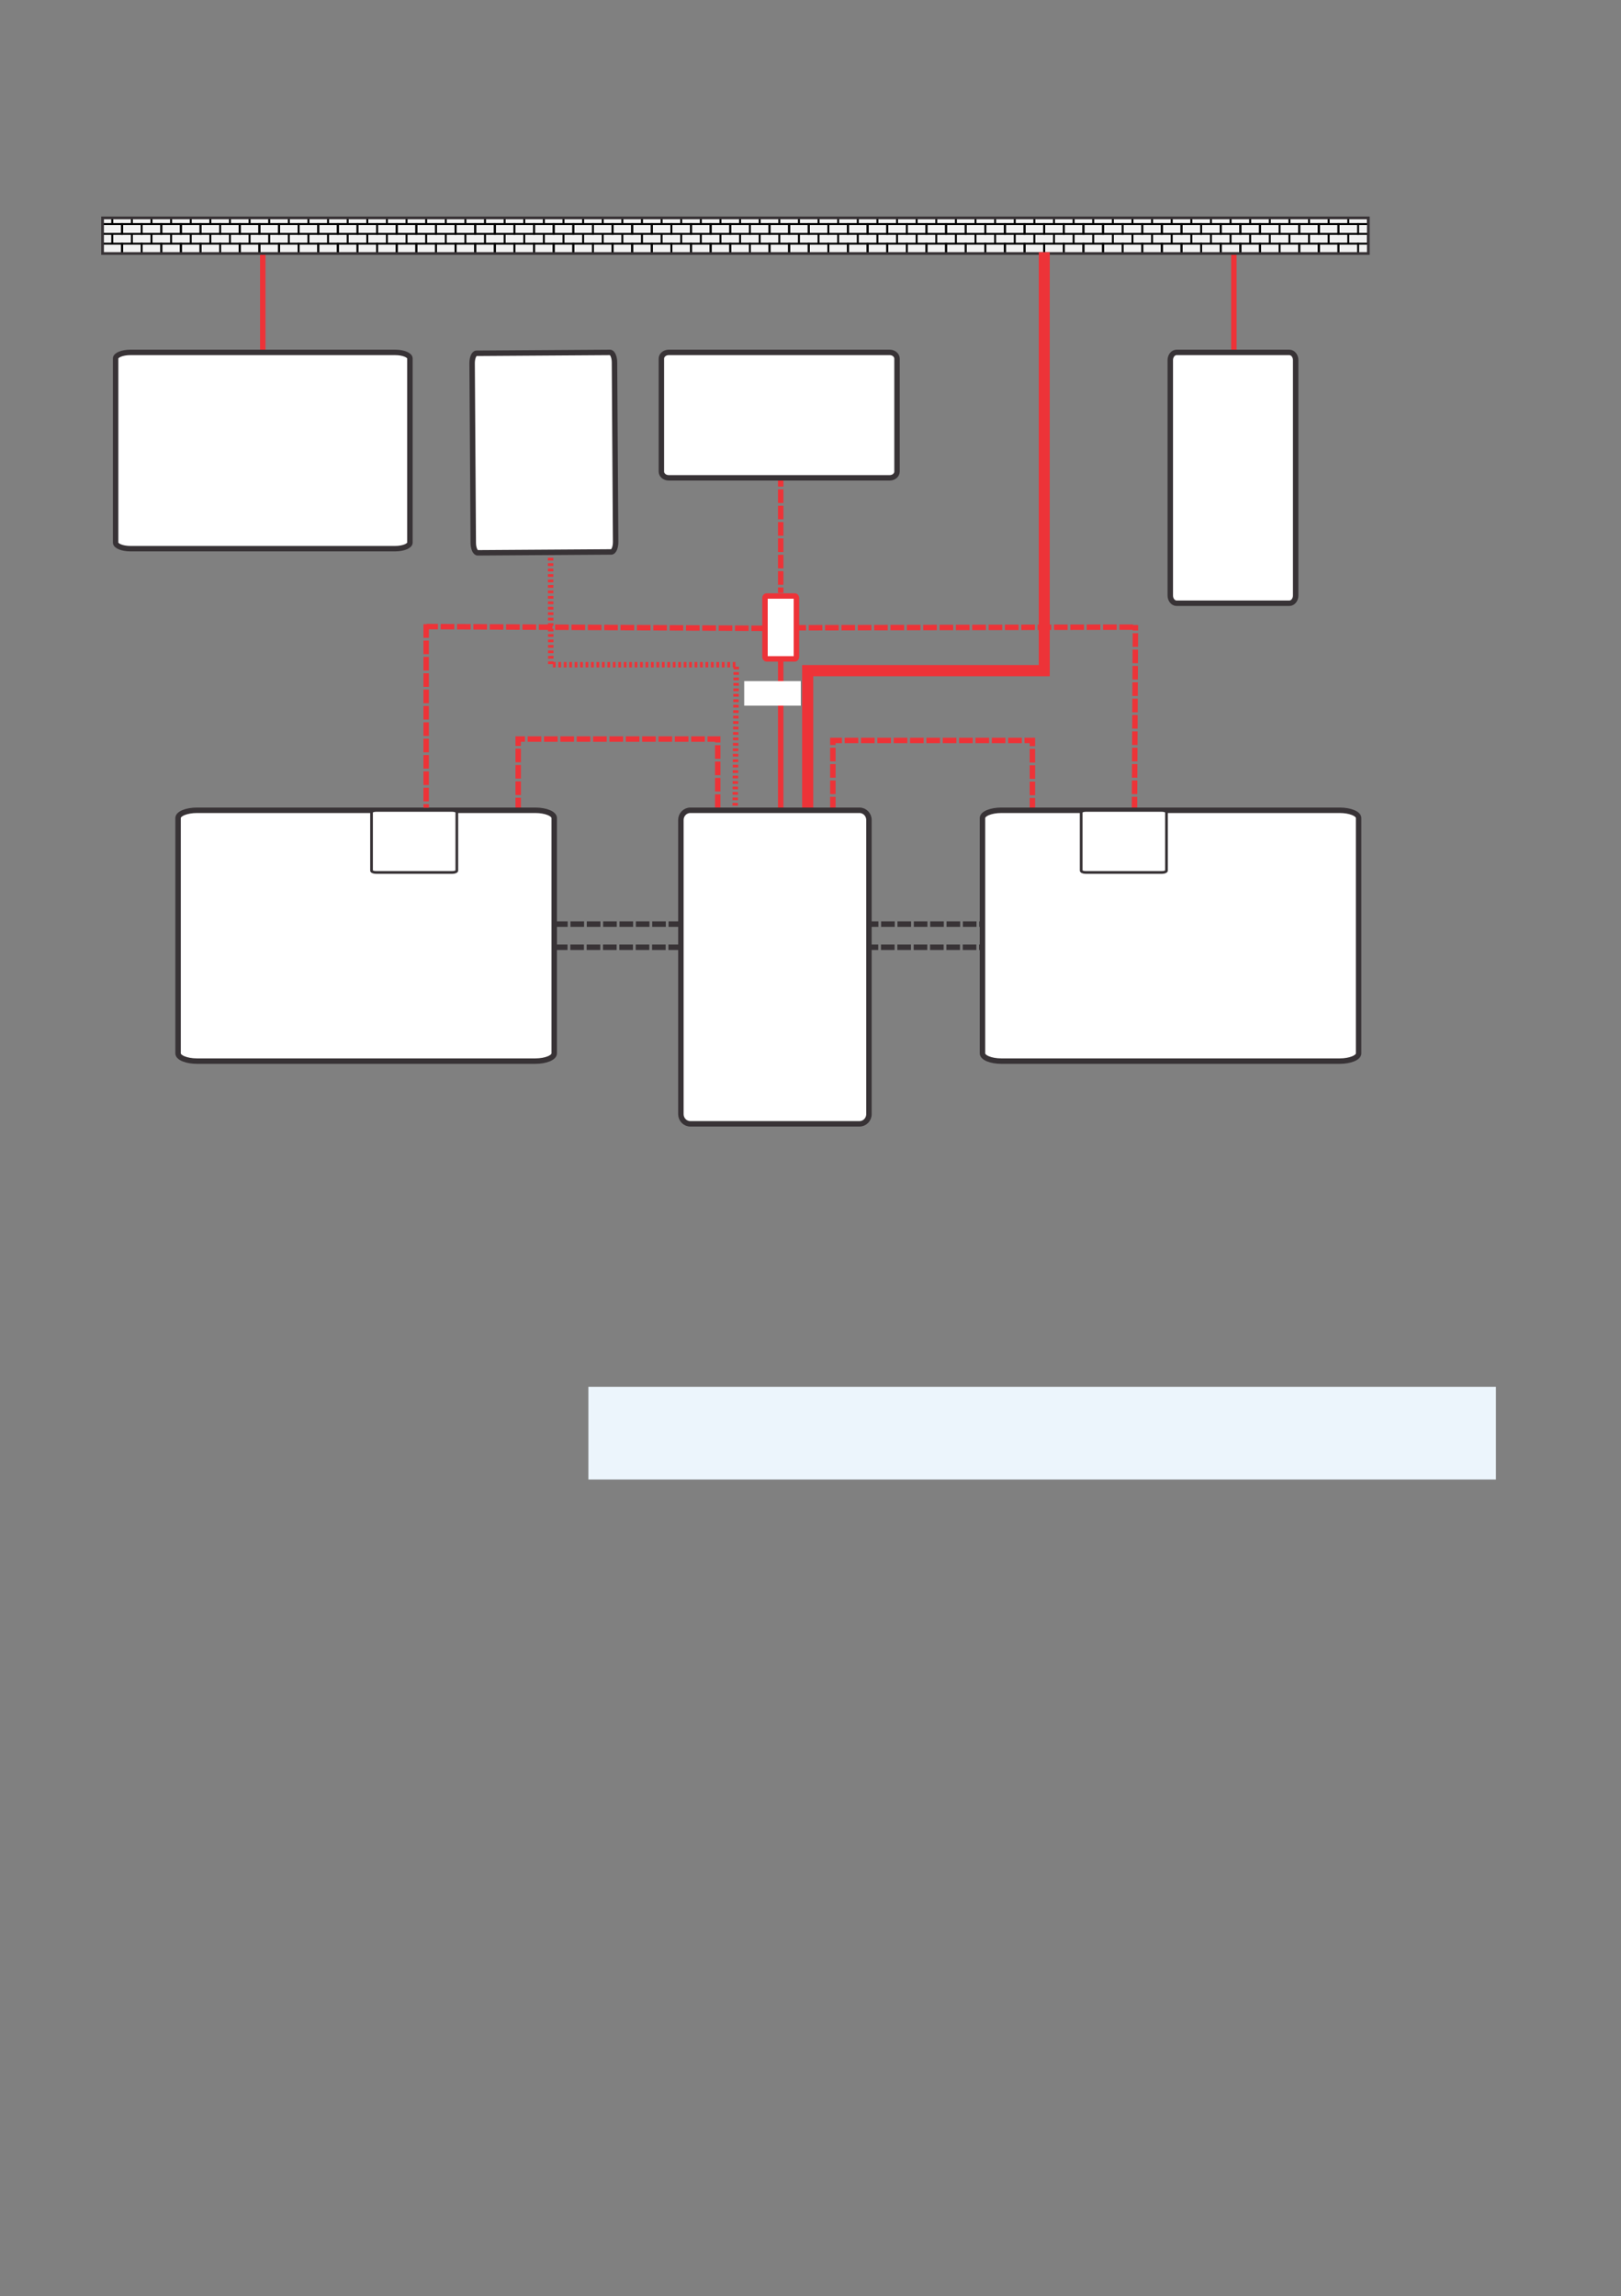 <svg xmlns="http://www.w3.org/2000/svg" xmlns:xlink="http://www.w3.org/1999/xlink" id="body_120" preserveAspectRatio="xMinYMin meet" viewBox="0 0 793 1123"><rect x="0" y="0" width="793" height="1123" fill="#808080" stroke="none"/><defs><clipPath id="1"><path id="" clip-rule="evenodd" transform="matrix(1 0 0 1 0 0)" d="M0 842L0 0L0 0L595 0L595 0L595 842L595 842L0 842z" /></clipPath><clipPath id="2"><path id="" clip-rule="evenodd" transform="matrix(1 0 0 1 0 0)" d="M36.96 79.02L502.98 79.02L502.98 79.02L502.98 414.06L502.98 414.06L36.96 414.06z" /></clipPath><clipPath id="3"><path id="" clip-rule="evenodd" transform="matrix(1 0 0 1 0 0)" d="M35.94 78.06L504 78.06L504 78.06L504 415.02L504 415.02L35.94 415.02z" /></clipPath><clipPath id="4"><path id="" clip-rule="evenodd" transform="matrix(1 0 0 1 0 0)" d="M0 0.02L595.2 0.02L595.2 0.02L595.2 842L595.2 842L0 842z" /></clipPath><clipPath id="5"><path id="" clip-rule="evenodd" transform="matrix(1 0 0 1 0 0)" d="M37.645 79.944L502.164 79.944L502.164 79.944L502.164 92.998L502.164 92.998L37.645 92.998z" /></clipPath><clipPath id="6"><path id="" clip-rule="evenodd" transform="matrix(1 0 0 1 0 0)" d="M36.96 79.02L502.98 79.02L502.98 79.02L502.98 414.06L502.98 414.06L36.96 414.06z" /></clipPath><clipPath id="7"><path id="" clip-rule="evenodd" transform="matrix(1 0 0 1 0 0)" d="M35.94 78.06L504 78.06L504 78.06L504 415.02L504 415.02L35.94 415.02z" /></clipPath><clipPath id="8"><path id="" clip-rule="evenodd" transform="matrix(1 0 0 1 0 0)" d="M0 0.02L595.2 0.02L595.2 0.02L595.2 842L595.2 842L0 842z" /></clipPath><clipPath id="9"><path id="" clip-rule="evenodd" transform="matrix(1 0 0 1 0 0)" d="M36.96 79.02L502.98 79.02L502.98 79.02L502.98 414.06L502.98 414.06L36.96 414.06z" /></clipPath><clipPath id="10"><path id="" clip-rule="evenodd" transform="matrix(1 0 0 1 0 0)" d="M35.94 78.06L504 78.06L504 78.06L504 415.02L504 415.02L35.94 415.02z" /></clipPath><clipPath id="11"><path id="" clip-rule="evenodd" transform="matrix(1 0 0 1 0 0)" d="M0 0.02L595.2 0.02L595.2 0.02L595.2 842L595.2 842L0 842z" /></clipPath><clipPath id="12"><path id="" clip-rule="evenodd" transform="matrix(1 0 0 1 0 0)" d="M35.94 78.06L504 78.06L504 78.06L504 415.02L504 415.02L35.94 415.02z" /></clipPath><clipPath id="13"><path id="" clip-rule="evenodd" transform="matrix(1 0 0 1 0 0)" d="M0 0.02L595.2 0.02L595.2 0.02L595.2 842L595.2 842L0 842z" /></clipPath></defs><g transform="matrix(1.333 0 0 1.333 0 0)"><g clip-path="url(#1)"><g clip-path="url(#2)"><g clip-path="url(#3)"><g clip-path="url(#4)"><path id="253" transform="matrix(1 0 0 -1 0 842)" d="M305.66 544.656L305.66 570.341L305.66 570.341L378.887 570.341L378.887 570.341L378.887 544.321" stroke="#ED3338" stroke-width="2" stroke-dasharray="5.001,1" fill="none" /><path id="254" transform="matrix(1 0 0 -1 0 842)" d="M203.347 502.943L360.604 502.943L360.604 502.943L360.604 494.458L360.604 494.458L203.347 494.458L203.347 494.458L203.347 502.943z" stroke="#383336" stroke-width="2" stroke-dasharray="5.001,1" fill="none" /><path id="255" transform="matrix(1 0 0 -1 0 842)" d="M96.437 711.127L96.437 748.832" stroke="#ED3338" stroke-width="2" fill="none" /><path id="256" transform="matrix(1 0 0 -1 0 842)" d="M47.835 712.707L145.039 712.707C 148.009 712.707 150.439 711.709 150.439 710.49L150.439 710.49L150.439 642.921C 150.439 641.702 148.009 640.704 145.039 640.704L145.039 640.704L47.835 640.704C 44.865 640.704 42.434 641.702 42.434 642.921L42.434 642.921L42.434 710.49C 42.434 711.709 44.865 712.707 47.835 712.707z" stroke="#383336" stroke-width="2" fill="#FFFFFF" fill-rule="evenodd" /><path id="257" transform="matrix(1 0 0 -1 0 842)" d="M190.175 544.321L190.175 570.851L190.175 570.851L263.402 570.851L263.402 570.851L263.402 545.728" stroke="#ED3338" stroke-width="2" stroke-dasharray="5.001,1" fill="none" /><path id="258" transform="matrix(1 0 0 -1 0 842)" d="M296.431 543.856L296.431 595.946L296.431 595.946L383.247 595.946L383.247 595.946L383.247 749.491" stroke="#ED3338" stroke-width="4" fill="none" /><path id="259" transform="matrix(1 0 0 -1 0 842)" d="M286.516 680.464L286.516 624.461" stroke="#ED3338" stroke-width="2" stroke-dasharray="5.001,1" fill="none" /><path id="260" transform="matrix(1 0 0 -1 0 842)" d="M387.421 596.619L387.421 596.619" stroke="#383336" stroke-width="0.216" fill="none" /><path id="261" transform="matrix(1 0 0 -1 0 842)" d="M452.825 691.614L452.825 748.832" stroke="#ED3338" stroke-width="2" fill="none" /><path id="262" transform="matrix(1 0 0 -1 0 842)" d="M242.722 668.994L242.722 710.406C 242.722 711.672 243.92 712.707 245.385 712.707L245.385 712.707L326.542 712.707C 328.006 712.707 329.204 711.672 329.204 710.406L329.204 710.406L329.204 668.994C 329.204 667.729 328.006 666.694 326.542 666.694L326.542 666.694L245.385 666.694C 243.92 666.694 242.722 667.729 242.722 668.994z" stroke="#383336" stroke-width="2" fill="#FFFFFF" fill-rule="evenodd" /><path id="263" transform="matrix(1 0 0 -1 0 842)" d="M431.79 712.707L473.202 712.707C 474.467 712.707 475.503 711.432 475.503 709.874L475.503 709.874L475.503 623.514C 475.503 621.956 474.467 620.681 473.202 620.681L473.202 620.681L431.79 620.681C 430.525 620.681 429.489 621.956 429.489 623.514L429.489 623.514L429.489 709.874C 429.489 711.432 430.525 712.707 431.79 712.707z" stroke="#383336" stroke-width="2" fill="#FFFFFF" fill-rule="evenodd" /><path id="264" transform="matrix(1 0 0 -1 0 842)" d="M284.391 544.714L284.391 544.714" stroke="#383336" stroke-width="0.216" fill="none" /></g></g></g><g clip-path="url(#5)"><g clip-path="url(#6)"><g clip-path="url(#7)"><g clip-path="url(#8)"><path id="265" transform="matrix(1 0 0 -1 0 842)" d="M37.645 749.002L502.164 749.002L502.164 762.056L37.645 762.056z" stroke="none" fill="#F2F2F2" fill-rule="nonzero" /><path id="266" transform="matrix(1 0 0 -1 0 842)" d="M41.192 752.592L41.192 756.193M37.592 748.992L44.792 748.992L44.792 748.992L44.792 752.592L44.792 752.592L37.592 752.592z" stroke="#000000" stroke-width="0.72" fill="none" /><path id="267" transform="matrix(1 0 0 -1 0 842)" d="M48.393 752.592L48.393 756.193M44.792 748.992L51.993 748.992L51.993 748.992L51.993 752.592L51.993 752.592L44.792 752.592z" stroke="#000000" stroke-width="0.72" fill="none" /><path id="268" transform="matrix(1 0 0 -1 0 842)" d="M55.593 752.592L55.593 756.193M51.993 748.992L59.193 748.992L59.193 748.992L59.193 752.592L59.193 752.592L51.993 752.592z" stroke="#000000" stroke-width="0.72" fill="none" /><path id="269" transform="matrix(1 0 0 -1 0 842)" d="M62.793 752.592L62.793 756.193M59.193 748.992L66.393 748.992L66.393 748.992L66.393 752.592L66.393 752.592L59.193 752.592z" stroke="#000000" stroke-width="0.72" fill="none" /><path id="270" transform="matrix(1 0 0 -1 0 842)" d="M69.994 752.592L69.994 756.193M66.393 748.992L73.594 748.992L73.594 748.992L73.594 752.592L73.594 752.592L66.393 752.592z" stroke="#000000" stroke-width="0.72" fill="none" /><path id="271" transform="matrix(1 0 0 -1 0 842)" d="M77.194 752.592L77.194 756.193M73.594 748.992L80.794 748.992L80.794 748.992L80.794 752.592L80.794 752.592L73.594 752.592z" stroke="#000000" stroke-width="0.72" fill="none" /><path id="272" transform="matrix(1 0 0 -1 0 842)" d="M84.394 752.592L84.394 756.193M80.794 748.992L87.994 748.992L87.994 748.992L87.994 752.592L87.994 752.592L80.794 752.592z" stroke="#000000" stroke-width="0.72" fill="none" /><path id="273" transform="matrix(1 0 0 -1 0 842)" d="M91.594 752.592L91.594 756.193M87.994 748.992L95.195 748.992L95.195 748.992L95.195 752.592L95.195 752.592L87.994 752.592z" stroke="#000000" stroke-width="0.72" fill="none" /><path id="274" transform="matrix(1 0 0 -1 0 842)" d="M98.795 752.592L98.795 756.193M95.195 748.992L102.395 748.992L102.395 748.992L102.395 752.592L102.395 752.592L95.195 752.592z" stroke="#000000" stroke-width="0.72" fill="none" /><path id="275" transform="matrix(1 0 0 -1 0 842)" d="M105.995 752.592L105.995 756.193M102.395 748.992L109.595 748.992L109.595 748.992L109.595 752.592L109.595 752.592L102.395 752.592z" stroke="#000000" stroke-width="0.72" fill="none" /><path id="276" transform="matrix(1 0 0 -1 0 842)" d="M113.195 752.592L113.195 756.193M109.595 748.992L116.796 748.992L116.796 748.992L116.796 752.592L116.796 752.592L109.595 752.592z" stroke="#000000" stroke-width="0.72" fill="none" /><path id="277" transform="matrix(1 0 0 -1 0 842)" d="M120.396 752.592L120.396 756.193M116.796 748.992L123.996 748.992L123.996 748.992L123.996 752.592L123.996 752.592L116.796 752.592z" stroke="#000000" stroke-width="0.72" fill="none" /><path id="278" transform="matrix(1 0 0 -1 0 842)" d="M127.596 752.592L127.596 756.193M123.996 748.992L131.196 748.992L131.196 748.992L131.196 752.592L131.196 752.592L123.996 752.592z" stroke="#000000" stroke-width="0.72" fill="none" /><path id="279" transform="matrix(1 0 0 -1 0 842)" d="M134.796 752.592L134.796 756.193M131.196 748.992L138.396 748.992L138.396 748.992L138.396 752.592L138.396 752.592L131.196 752.592z" stroke="#000000" stroke-width="0.72" fill="none" /><path id="280" transform="matrix(1 0 0 -1 0 842)" d="M141.997 752.592L141.997 756.193M138.396 748.992L145.597 748.992L145.597 748.992L145.597 752.592L145.597 752.592L138.396 752.592z" stroke="#000000" stroke-width="0.72" fill="none" /><path id="281" transform="matrix(1 0 0 -1 0 842)" d="M149.197 752.592L149.197 756.193M145.597 748.992L152.797 748.992L152.797 748.992L152.797 752.592L152.797 752.592L145.597 752.592z" stroke="#000000" stroke-width="0.72" fill="none" /><path id="282" transform="matrix(1 0 0 -1 0 842)" d="M156.397 752.592L156.397 756.193M152.797 748.992L159.997 748.992L159.997 748.992L159.997 752.592L159.997 752.592L152.797 752.592z" stroke="#000000" stroke-width="0.72" fill="none" /><path id="283" transform="matrix(1 0 0 -1 0 842)" d="M163.597 752.592L163.597 756.193M159.997 748.992L167.198 748.992L167.198 748.992L167.198 752.592L167.198 752.592L159.997 752.592z" stroke="#000000" stroke-width="0.72" fill="none" /><path id="284" transform="matrix(1 0 0 -1 0 842)" d="M170.798 752.592L170.798 756.193M167.198 748.992L174.398 748.992L174.398 748.992L174.398 752.592L174.398 752.592L167.198 752.592z" stroke="#000000" stroke-width="0.72" fill="none" /><path id="285" transform="matrix(1 0 0 -1 0 842)" d="M177.998 752.592L177.998 756.193M174.398 748.992L181.598 748.992L181.598 748.992L181.598 752.592L181.598 752.592L174.398 752.592z" stroke="#000000" stroke-width="0.72" fill="none" /><path id="286" transform="matrix(1 0 0 -1 0 842)" d="M185.198 752.592L185.198 756.193M181.598 748.992L188.798 748.992L188.798 748.992L188.798 752.592L188.798 752.592L181.598 752.592z" stroke="#000000" stroke-width="0.72" fill="none" /><path id="287" transform="matrix(1 0 0 -1 0 842)" d="M192.399 752.592L192.399 756.193M188.798 748.992L195.999 748.992L195.999 748.992L195.999 752.592L195.999 752.592L188.798 752.592z" stroke="#000000" stroke-width="0.72" fill="none" /><path id="288" transform="matrix(1 0 0 -1 0 842)" d="M199.599 752.592L199.599 756.193M195.999 748.992L203.199 748.992L203.199 748.992L203.199 752.592L203.199 752.592L195.999 752.592z" stroke="#000000" stroke-width="0.72" fill="none" /><path id="289" transform="matrix(1 0 0 -1 0 842)" d="M206.799 752.592L206.799 756.193M203.199 748.992L210.399 748.992L210.399 748.992L210.399 752.592L210.399 752.592L203.199 752.592z" stroke="#000000" stroke-width="0.72" fill="none" /><path id="290" transform="matrix(1 0 0 -1 0 842)" d="M214 752.592L214 756.193M210.399 748.992L217.6 748.992L217.6 748.992L217.6 752.592L217.6 752.592L210.399 752.592z" stroke="#000000" stroke-width="0.72" fill="none" /><path id="291" transform="matrix(1 0 0 -1 0 842)" d="M221.2 752.592L221.2 756.193M217.6 748.992L224.8 748.992L224.8 748.992L224.8 752.592L224.8 752.592L217.6 752.592z" stroke="#000000" stroke-width="0.72" fill="none" /><path id="292" transform="matrix(1 0 0 -1 0 842)" d="M228.4 752.592L228.4 756.193M224.8 748.992L232 748.992L232 748.992L232 752.592L232 752.592L224.8 752.592z" stroke="#000000" stroke-width="0.72" fill="none" /><path id="293" transform="matrix(1 0 0 -1 0 842)" d="M235.601 752.592L235.601 756.193M232 748.992L239.201 748.992L239.201 748.992L239.201 752.592L239.201 752.592L232 752.592z" stroke="#000000" stroke-width="0.72" fill="none" /><path id="294" transform="matrix(1 0 0 -1 0 842)" d="M242.801 752.592L242.801 756.193M239.201 748.992L246.401 748.992L246.401 748.992L246.401 752.592L246.401 752.592L239.201 752.592z" stroke="#000000" stroke-width="0.72" fill="none" /><path id="295" transform="matrix(1 0 0 -1 0 842)" d="M250.001 752.592L250.001 756.193M246.401 748.992L253.601 748.992L253.601 748.992L253.601 752.592L253.601 752.592L246.401 752.592z" stroke="#000000" stroke-width="0.72" fill="none" /><path id="296" transform="matrix(1 0 0 -1 0 842)" d="M257.201 752.592L257.201 756.193M253.601 748.992L260.801 748.992L260.801 748.992L260.801 752.592L260.801 752.592L253.601 752.592z" stroke="#000000" stroke-width="0.72" fill="none" /><path id="297" transform="matrix(1 0 0 -1 0 842)" d="M264.402 752.592L264.402 756.193M260.801 748.992L268.002 748.992L268.002 748.992L268.002 752.592L268.002 752.592L260.801 752.592z" stroke="#000000" stroke-width="0.72" fill="none" /><path id="298" transform="matrix(1 0 0 -1 0 842)" d="M271.602 752.592L271.602 756.193M268.002 748.992L275.202 748.992L275.202 748.992L275.202 752.592L275.202 752.592L268.002 752.592z" stroke="#000000" stroke-width="0.72" fill="none" /><path id="299" transform="matrix(1 0 0 -1 0 842)" d="M278.802 752.592L278.802 756.193M275.202 748.992L282.402 748.992L282.402 748.992L282.402 752.592L282.402 752.592L275.202 752.592z" stroke="#000000" stroke-width="0.72" fill="none" /><path id="300" transform="matrix(1 0 0 -1 0 842)" d="M286.003 752.592L286.003 756.193M282.402 748.992L289.603 748.992L289.603 748.992L289.603 752.592L289.603 752.592L282.402 752.592z" stroke="#000000" stroke-width="0.72" fill="none" /><path id="301" transform="matrix(1 0 0 -1 0 842)" d="M293.203 752.592L293.203 756.193M289.603 748.992L296.803 748.992L296.803 748.992L296.803 752.592L296.803 752.592L289.603 752.592z" stroke="#000000" stroke-width="0.72" fill="none" /><path id="302" transform="matrix(1 0 0 -1 0 842)" d="M300.403 752.592L300.403 756.193M296.803 748.992L304.003 748.992L304.003 748.992L304.003 752.592L304.003 752.592L296.803 752.592z" stroke="#000000" stroke-width="0.72" fill="none" /><path id="303" transform="matrix(1 0 0 -1 0 842)" d="M307.603 752.592L307.603 756.193M304.003 748.992L311.204 748.992L311.204 748.992L311.204 752.592L311.204 752.592L304.003 752.592z" stroke="#000000" stroke-width="0.72" fill="none" /><path id="304" transform="matrix(1 0 0 -1 0 842)" d="M314.804 752.592L314.804 756.193M311.204 748.992L318.404 748.992L318.404 748.992L318.404 752.592L318.404 752.592L311.204 752.592z" stroke="#000000" stroke-width="0.72" fill="none" /><path id="305" transform="matrix(1 0 0 -1 0 842)" d="M322.004 752.592L322.004 756.193M318.404 748.992L325.604 748.992L325.604 748.992L325.604 752.592L325.604 752.592L318.404 752.592z" stroke="#000000" stroke-width="0.72" fill="none" /><path id="306" transform="matrix(1 0 0 -1 0 842)" d="M329.204 752.592L329.204 756.193M325.604 748.992L332.804 748.992L332.804 748.992L332.804 752.592L332.804 752.592L325.604 752.592z" stroke="#000000" stroke-width="0.72" fill="none" /><path id="307" transform="matrix(1 0 0 -1 0 842)" d="M336.405 752.592L336.405 756.193M332.804 748.992L340.005 748.992L340.005 748.992L340.005 752.592L340.005 752.592L332.804 752.592z" stroke="#000000" stroke-width="0.72" fill="none" /><path id="308" transform="matrix(1 0 0 -1 0 842)" d="M343.605 752.592L343.605 756.193M340.005 748.992L347.205 748.992L347.205 748.992L347.205 752.592L347.205 752.592L340.005 752.592z" stroke="#000000" stroke-width="0.72" fill="none" /><path id="309" transform="matrix(1 0 0 -1 0 842)" d="M350.805 752.592L350.805 756.193M347.205 748.992L354.405 748.992L354.405 748.992L354.405 752.592L354.405 752.592L347.205 752.592z" stroke="#000000" stroke-width="0.72" fill="none" /><path id="310" transform="matrix(1 0 0 -1 0 842)" d="M358.005 752.592L358.005 756.193M354.405 748.992L361.606 748.992L361.606 748.992L361.606 752.592L361.606 752.592L354.405 752.592z" stroke="#000000" stroke-width="0.72" fill="none" /><path id="311" transform="matrix(1 0 0 -1 0 842)" d="M365.206 752.592L365.206 756.193M361.606 748.992L368.806 748.992L368.806 748.992L368.806 752.592L368.806 752.592L361.606 752.592z" stroke="#000000" stroke-width="0.72" fill="none" /><path id="312" transform="matrix(1 0 0 -1 0 842)" d="M372.406 752.592L372.406 756.193M368.806 748.992L376.006 748.992L376.006 748.992L376.006 752.592L376.006 752.592L368.806 752.592z" stroke="#000000" stroke-width="0.72" fill="none" /><path id="313" transform="matrix(1 0 0 -1 0 842)" d="M379.606 752.592L379.606 756.193M376.006 748.992L383.206 748.992L383.206 748.992L383.206 752.592L383.206 752.592L376.006 752.592z" stroke="#000000" stroke-width="0.72" fill="none" /><path id="314" transform="matrix(1 0 0 -1 0 842)" d="M386.807 752.592L386.807 756.193M383.206 748.992L390.407 748.992L390.407 748.992L390.407 752.592L390.407 752.592L383.206 752.592z" stroke="#000000" stroke-width="0.72" fill="none" /><path id="315" transform="matrix(1 0 0 -1 0 842)" d="M394.007 752.592L394.007 756.193M390.407 748.992L397.607 748.992L397.607 748.992L397.607 752.592L397.607 752.592L390.407 752.592z" stroke="#000000" stroke-width="0.72" fill="none" /><path id="316" transform="matrix(1 0 0 -1 0 842)" d="M401.207 752.592L401.207 756.193M397.607 748.992L404.807 748.992L404.807 748.992L404.807 752.592L404.807 752.592L397.607 752.592z" stroke="#000000" stroke-width="0.72" fill="none" /><path id="317" transform="matrix(1 0 0 -1 0 842)" d="M408.407 752.592L408.407 756.193M404.807 748.992L412.008 748.992L412.008 748.992L412.008 752.592L412.008 752.592L404.807 752.592z" stroke="#000000" stroke-width="0.72" fill="none" /><path id="318" transform="matrix(1 0 0 -1 0 842)" d="M415.608 752.592L415.608 756.193M412.008 748.992L419.208 748.992L419.208 748.992L419.208 752.592L419.208 752.592L412.008 752.592z" stroke="#000000" stroke-width="0.72" fill="none" /><path id="319" transform="matrix(1 0 0 -1 0 842)" d="M422.808 752.592L422.808 756.193M419.208 748.992L426.408 748.992L426.408 748.992L426.408 752.592L426.408 752.592L419.208 752.592z" stroke="#000000" stroke-width="0.72" fill="none" /><path id="320" transform="matrix(1 0 0 -1 0 842)" d="M430.008 752.592L430.008 756.193M426.408 748.992L433.608 748.992L433.608 748.992L433.608 752.592L433.608 752.592L426.408 752.592z" stroke="#000000" stroke-width="0.72" fill="none" /><path id="321" transform="matrix(1 0 0 -1 0 842)" d="M437.209 752.592L437.209 756.193M433.608 748.992L440.809 748.992L440.809 748.992L440.809 752.592L440.809 752.592L433.608 752.592z" stroke="#000000" stroke-width="0.72" fill="none" /><path id="322" transform="matrix(1 0 0 -1 0 842)" d="M444.409 752.592L444.409 756.193M440.809 748.992L448.009 748.992L448.009 748.992L448.009 752.592L448.009 752.592L440.809 752.592z" stroke="#000000" stroke-width="0.72" fill="none" /><path id="323" transform="matrix(1 0 0 -1 0 842)" d="M451.609 752.592L451.609 756.193M448.009 748.992L455.209 748.992L455.209 748.992L455.209 752.592L455.209 752.592L448.009 752.592z" stroke="#000000" stroke-width="0.72" fill="none" /><path id="324" transform="matrix(1 0 0 -1 0 842)" d="M458.809 752.592L458.809 756.193M455.209 748.992L462.41 748.992L462.41 748.992L462.41 752.592L462.41 752.592L455.209 752.592z" stroke="#000000" stroke-width="0.72" fill="none" /><path id="325" transform="matrix(1 0 0 -1 0 842)" d="M466.01 752.592L466.01 756.193M462.41 748.992L469.61 748.992L469.61 748.992L469.61 752.592L469.61 752.592L462.41 752.592z" stroke="#000000" stroke-width="0.72" fill="none" /><path id="326" transform="matrix(1 0 0 -1 0 842)" d="M473.21 752.592L473.21 756.193M469.61 748.992L476.81 748.992L476.81 748.992L476.81 752.592L476.81 752.592L469.61 752.592z" stroke="#000000" stroke-width="0.72" fill="none" /><path id="327" transform="matrix(1 0 0 -1 0 842)" d="M480.41 752.592L480.41 756.193M476.81 748.992L484.01 748.992L484.01 748.992L484.01 752.592L484.01 752.592L476.81 752.592z" stroke="#000000" stroke-width="0.72" fill="none" /><path id="328" transform="matrix(1 0 0 -1 0 842)" d="M487.611 752.592L487.611 756.193M484.01 748.992L491.211 748.992L491.211 748.992L491.211 752.592L491.211 752.592L484.01 752.592z" stroke="#000000" stroke-width="0.72" fill="none" /><path id="329" transform="matrix(1 0 0 -1 0 842)" d="M494.811 752.592L494.811 756.193M491.211 748.992L498.411 748.992L498.411 748.992L498.411 752.592L498.411 752.592L491.211 752.592z" stroke="#000000" stroke-width="0.72" fill="none" /><path id="330" transform="matrix(1 0 0 -1 0 842)" d="M502.011 752.592L502.011 756.193M498.411 748.992L505.611 748.992L505.611 748.992L505.611 752.592L505.611 752.592L498.411 752.592z" stroke="#000000" stroke-width="0.72" fill="none" /><path id="331" transform="matrix(1 0 0 -1 0 842)" d="M41.192 759.793L41.192 763.393M37.592 756.193L44.792 756.193L44.792 756.193L44.792 759.793L44.792 759.793L37.592 759.793z" stroke="#000000" stroke-width="0.72" fill="none" /><path id="332" transform="matrix(1 0 0 -1 0 842)" d="M48.393 759.793L48.393 763.393M44.792 756.193L51.993 756.193L51.993 756.193L51.993 759.793L51.993 759.793L44.792 759.793z" stroke="#000000" stroke-width="0.72" fill="none" /><path id="333" transform="matrix(1 0 0 -1 0 842)" d="M55.593 759.793L55.593 763.393M51.993 756.193L59.193 756.193L59.193 756.193L59.193 759.793L59.193 759.793L51.993 759.793z" stroke="#000000" stroke-width="0.72" fill="none" /><path id="334" transform="matrix(1 0 0 -1 0 842)" d="M62.793 759.793L62.793 763.393M59.193 756.193L66.393 756.193L66.393 756.193L66.393 759.793L66.393 759.793L59.193 759.793z" stroke="#000000" stroke-width="0.72" fill="none" /><path id="335" transform="matrix(1 0 0 -1 0 842)" d="M69.994 759.793L69.994 763.393M66.393 756.193L73.594 756.193L73.594 756.193L73.594 759.793L73.594 759.793L66.393 759.793z" stroke="#000000" stroke-width="0.72" fill="none" /><path id="336" transform="matrix(1 0 0 -1 0 842)" d="M77.194 759.793L77.194 763.393M73.594 756.193L80.794 756.193L80.794 756.193L80.794 759.793L80.794 759.793L73.594 759.793z" stroke="#000000" stroke-width="0.72" fill="none" /><path id="337" transform="matrix(1 0 0 -1 0 842)" d="M84.394 759.793L84.394 763.393M80.794 756.193L87.994 756.193L87.994 756.193L87.994 759.793L87.994 759.793L80.794 759.793z" stroke="#000000" stroke-width="0.72" fill="none" /><path id="338" transform="matrix(1 0 0 -1 0 842)" d="M91.594 759.793L91.594 763.393M87.994 756.193L95.195 756.193L95.195 756.193L95.195 759.793L95.195 759.793L87.994 759.793z" stroke="#000000" stroke-width="0.72" fill="none" /><path id="339" transform="matrix(1 0 0 -1 0 842)" d="M98.795 759.793L98.795 763.393M95.195 756.193L102.395 756.193L102.395 756.193L102.395 759.793L102.395 759.793L95.195 759.793z" stroke="#000000" stroke-width="0.72" fill="none" /><path id="340" transform="matrix(1 0 0 -1 0 842)" d="M105.995 759.793L105.995 763.393M102.395 756.193L109.595 756.193L109.595 756.193L109.595 759.793L109.595 759.793L102.395 759.793z" stroke="#000000" stroke-width="0.72" fill="none" /><path id="341" transform="matrix(1 0 0 -1 0 842)" d="M113.195 759.793L113.195 763.393M109.595 756.193L116.796 756.193L116.796 756.193L116.796 759.793L116.796 759.793L109.595 759.793z" stroke="#000000" stroke-width="0.72" fill="none" /><path id="342" transform="matrix(1 0 0 -1 0 842)" d="M120.396 759.793L120.396 763.393M116.796 756.193L123.996 756.193L123.996 756.193L123.996 759.793L123.996 759.793L116.796 759.793z" stroke="#000000" stroke-width="0.72" fill="none" /><path id="343" transform="matrix(1 0 0 -1 0 842)" d="M127.596 759.793L127.596 763.393M123.996 756.193L131.196 756.193L131.196 756.193L131.196 759.793L131.196 759.793L123.996 759.793z" stroke="#000000" stroke-width="0.72" fill="none" /><path id="344" transform="matrix(1 0 0 -1 0 842)" d="M134.796 759.793L134.796 763.393M131.196 756.193L138.396 756.193L138.396 756.193L138.396 759.793L138.396 759.793L131.196 759.793z" stroke="#000000" stroke-width="0.72" fill="none" /><path id="345" transform="matrix(1 0 0 -1 0 842)" d="M141.997 759.793L141.997 763.393M138.396 756.193L145.597 756.193L145.597 756.193L145.597 759.793L145.597 759.793L138.396 759.793z" stroke="#000000" stroke-width="0.72" fill="none" /><path id="346" transform="matrix(1 0 0 -1 0 842)" d="M149.197 759.793L149.197 763.393M145.597 756.193L152.797 756.193L152.797 756.193L152.797 759.793L152.797 759.793L145.597 759.793z" stroke="#000000" stroke-width="0.72" fill="none" /><path id="347" transform="matrix(1 0 0 -1 0 842)" d="M156.397 759.793L156.397 763.393M152.797 756.193L159.997 756.193L159.997 756.193L159.997 759.793L159.997 759.793L152.797 759.793z" stroke="#000000" stroke-width="0.72" fill="none" /><path id="348" transform="matrix(1 0 0 -1 0 842)" d="M163.597 759.793L163.597 763.393M159.997 756.193L167.198 756.193L167.198 756.193L167.198 759.793L167.198 759.793L159.997 759.793z" stroke="#000000" stroke-width="0.72" fill="none" /><path id="349" transform="matrix(1 0 0 -1 0 842)" d="M170.798 759.793L170.798 763.393M167.198 756.193L174.398 756.193L174.398 756.193L174.398 759.793L174.398 759.793L167.198 759.793z" stroke="#000000" stroke-width="0.72" fill="none" /><path id="350" transform="matrix(1 0 0 -1 0 842)" d="M177.998 759.793L177.998 763.393M174.398 756.193L181.598 756.193L181.598 756.193L181.598 759.793L181.598 759.793L174.398 759.793z" stroke="#000000" stroke-width="0.72" fill="none" /><path id="351" transform="matrix(1 0 0 -1 0 842)" d="M185.198 759.793L185.198 763.393M181.598 756.193L188.798 756.193L188.798 756.193L188.798 759.793L188.798 759.793L181.598 759.793z" stroke="#000000" stroke-width="0.72" fill="none" /><path id="352" transform="matrix(1 0 0 -1 0 842)" d="M192.399 759.793L192.399 763.393M188.798 756.193L195.999 756.193L195.999 756.193L195.999 759.793L195.999 759.793L188.798 759.793z" stroke="#000000" stroke-width="0.72" fill="none" /><path id="353" transform="matrix(1 0 0 -1 0 842)" d="M199.599 759.793L199.599 763.393M195.999 756.193L203.199 756.193L203.199 756.193L203.199 759.793L203.199 759.793L195.999 759.793z" stroke="#000000" stroke-width="0.72" fill="none" /><path id="354" transform="matrix(1 0 0 -1 0 842)" d="M206.799 759.793L206.799 763.393M203.199 756.193L210.399 756.193L210.399 756.193L210.399 759.793L210.399 759.793L203.199 759.793z" stroke="#000000" stroke-width="0.72" fill="none" /><path id="355" transform="matrix(1 0 0 -1 0 842)" d="M214 759.793L214 763.393M210.399 756.193L217.6 756.193L217.6 756.193L217.6 759.793L217.6 759.793L210.399 759.793z" stroke="#000000" stroke-width="0.72" fill="none" /><path id="356" transform="matrix(1 0 0 -1 0 842)" d="M221.2 759.793L221.2 763.393M217.6 756.193L224.8 756.193L224.8 756.193L224.8 759.793L224.8 759.793L217.6 759.793z" stroke="#000000" stroke-width="0.72" fill="none" /><path id="357" transform="matrix(1 0 0 -1 0 842)" d="M228.4 759.793L228.4 763.393M224.8 756.193L232 756.193L232 756.193L232 759.793L232 759.793L224.8 759.793z" stroke="#000000" stroke-width="0.72" fill="none" /><path id="358" transform="matrix(1 0 0 -1 0 842)" d="M235.601 759.793L235.601 763.393M232 756.193L239.201 756.193L239.201 756.193L239.201 759.793L239.201 759.793L232 759.793z" stroke="#000000" stroke-width="0.72" fill="none" /><path id="359" transform="matrix(1 0 0 -1 0 842)" d="M242.801 759.793L242.801 763.393M239.201 756.193L246.401 756.193L246.401 756.193L246.401 759.793L246.401 759.793L239.201 759.793z" stroke="#000000" stroke-width="0.72" fill="none" /><path id="360" transform="matrix(1 0 0 -1 0 842)" d="M250.001 759.793L250.001 763.393M246.401 756.193L253.601 756.193L253.601 756.193L253.601 759.793L253.601 759.793L246.401 759.793z" stroke="#000000" stroke-width="0.72" fill="none" /><path id="361" transform="matrix(1 0 0 -1 0 842)" d="M257.201 759.793L257.201 763.393M253.601 756.193L260.801 756.193L260.801 756.193L260.801 759.793L260.801 759.793L253.601 759.793z" stroke="#000000" stroke-width="0.72" fill="none" /><path id="362" transform="matrix(1 0 0 -1 0 842)" d="M264.402 759.793L264.402 763.393M260.801 756.193L268.002 756.193L268.002 756.193L268.002 759.793L268.002 759.793L260.801 759.793z" stroke="#000000" stroke-width="0.72" fill="none" /><path id="363" transform="matrix(1 0 0 -1 0 842)" d="M271.602 759.793L271.602 763.393M268.002 756.193L275.202 756.193L275.202 756.193L275.202 759.793L275.202 759.793L268.002 759.793z" stroke="#000000" stroke-width="0.72" fill="none" /><path id="364" transform="matrix(1 0 0 -1 0 842)" d="M278.802 759.793L278.802 763.393M275.202 756.193L282.402 756.193L282.402 756.193L282.402 759.793L282.402 759.793L275.202 759.793z" stroke="#000000" stroke-width="0.72" fill="none" /><path id="365" transform="matrix(1 0 0 -1 0 842)" d="M286.003 759.793L286.003 763.393M282.402 756.193L289.603 756.193L289.603 756.193L289.603 759.793L289.603 759.793L282.402 759.793z" stroke="#000000" stroke-width="0.72" fill="none" /><path id="366" transform="matrix(1 0 0 -1 0 842)" d="M293.203 759.793L293.203 763.393M289.603 756.193L296.803 756.193L296.803 756.193L296.803 759.793L296.803 759.793L289.603 759.793z" stroke="#000000" stroke-width="0.72" fill="none" /><path id="367" transform="matrix(1 0 0 -1 0 842)" d="M300.403 759.793L300.403 763.393M296.803 756.193L304.003 756.193L304.003 756.193L304.003 759.793L304.003 759.793L296.803 759.793z" stroke="#000000" stroke-width="0.72" fill="none" /><path id="368" transform="matrix(1 0 0 -1 0 842)" d="M307.603 759.793L307.603 763.393M304.003 756.193L311.204 756.193L311.204 756.193L311.204 759.793L311.204 759.793L304.003 759.793z" stroke="#000000" stroke-width="0.72" fill="none" /><path id="369" transform="matrix(1 0 0 -1 0 842)" d="M314.804 759.793L314.804 763.393M311.204 756.193L318.404 756.193L318.404 756.193L318.404 759.793L318.404 759.793L311.204 759.793z" stroke="#000000" stroke-width="0.72" fill="none" /><path id="370" transform="matrix(1 0 0 -1 0 842)" d="M322.004 759.793L322.004 763.393M318.404 756.193L325.604 756.193L325.604 756.193L325.604 759.793L325.604 759.793L318.404 759.793z" stroke="#000000" stroke-width="0.72" fill="none" /><path id="371" transform="matrix(1 0 0 -1 0 842)" d="M329.204 759.793L329.204 763.393M325.604 756.193L332.804 756.193L332.804 756.193L332.804 759.793L332.804 759.793L325.604 759.793z" stroke="#000000" stroke-width="0.72" fill="none" /><path id="372" transform="matrix(1 0 0 -1 0 842)" d="M336.405 759.793L336.405 763.393M332.804 756.193L340.005 756.193L340.005 756.193L340.005 759.793L340.005 759.793L332.804 759.793z" stroke="#000000" stroke-width="0.72" fill="none" /><path id="373" transform="matrix(1 0 0 -1 0 842)" d="M343.605 759.793L343.605 763.393M340.005 756.193L347.205 756.193L347.205 756.193L347.205 759.793L347.205 759.793L340.005 759.793z" stroke="#000000" stroke-width="0.72" fill="none" /><path id="374" transform="matrix(1 0 0 -1 0 842)" d="M350.805 759.793L350.805 763.393M347.205 756.193L354.405 756.193L354.405 756.193L354.405 759.793L354.405 759.793L347.205 759.793z" stroke="#000000" stroke-width="0.72" fill="none" /><path id="375" transform="matrix(1 0 0 -1 0 842)" d="M358.005 759.793L358.005 763.393M354.405 756.193L361.606 756.193L361.606 756.193L361.606 759.793L361.606 759.793L354.405 759.793z" stroke="#000000" stroke-width="0.72" fill="none" /><path id="376" transform="matrix(1 0 0 -1 0 842)" d="M365.206 759.793L365.206 763.393M361.606 756.193L368.806 756.193L368.806 756.193L368.806 759.793L368.806 759.793L361.606 759.793z" stroke="#000000" stroke-width="0.72" fill="none" /><path id="377" transform="matrix(1 0 0 -1 0 842)" d="M372.406 759.793L372.406 763.393M368.806 756.193L376.006 756.193L376.006 756.193L376.006 759.793L376.006 759.793L368.806 759.793z" stroke="#000000" stroke-width="0.72" fill="none" /><path id="378" transform="matrix(1 0 0 -1 0 842)" d="M379.606 759.793L379.606 763.393M376.006 756.193L383.206 756.193L383.206 756.193L383.206 759.793L383.206 759.793L376.006 759.793z" stroke="#000000" stroke-width="0.72" fill="none" /><path id="379" transform="matrix(1 0 0 -1 0 842)" d="M386.807 759.793L386.807 763.393M383.206 756.193L390.407 756.193L390.407 756.193L390.407 759.793L390.407 759.793L383.206 759.793z" stroke="#000000" stroke-width="0.72" fill="none" /><path id="380" transform="matrix(1 0 0 -1 0 842)" d="M394.007 759.793L394.007 763.393M390.407 756.193L397.607 756.193L397.607 756.193L397.607 759.793L397.607 759.793L390.407 759.793z" stroke="#000000" stroke-width="0.72" fill="none" /><path id="381" transform="matrix(1 0 0 -1 0 842)" d="M401.207 759.793L401.207 763.393M397.607 756.193L404.807 756.193L404.807 756.193L404.807 759.793L404.807 759.793L397.607 759.793z" stroke="#000000" stroke-width="0.72" fill="none" /><path id="382" transform="matrix(1 0 0 -1 0 842)" d="M408.407 759.793L408.407 763.393M404.807 756.193L412.008 756.193L412.008 756.193L412.008 759.793L412.008 759.793L404.807 759.793z" stroke="#000000" stroke-width="0.72" fill="none" /><path id="383" transform="matrix(1 0 0 -1 0 842)" d="M415.608 759.793L415.608 763.393M412.008 756.193L419.208 756.193L419.208 756.193L419.208 759.793L419.208 759.793L412.008 759.793z" stroke="#000000" stroke-width="0.72" fill="none" /><path id="384" transform="matrix(1 0 0 -1 0 842)" d="M422.808 759.793L422.808 763.393M419.208 756.193L426.408 756.193L426.408 756.193L426.408 759.793L426.408 759.793L419.208 759.793z" stroke="#000000" stroke-width="0.72" fill="none" /><path id="385" transform="matrix(1 0 0 -1 0 842)" d="M430.008 759.793L430.008 763.393M426.408 756.193L433.608 756.193L433.608 756.193L433.608 759.793L433.608 759.793L426.408 759.793z" stroke="#000000" stroke-width="0.72" fill="none" /><path id="386" transform="matrix(1 0 0 -1 0 842)" d="M437.209 759.793L437.209 763.393M433.608 756.193L440.809 756.193L440.809 756.193L440.809 759.793L440.809 759.793L433.608 759.793z" stroke="#000000" stroke-width="0.72" fill="none" /><path id="387" transform="matrix(1 0 0 -1 0 842)" d="M444.409 759.793L444.409 763.393M440.809 756.193L448.009 756.193L448.009 756.193L448.009 759.793L448.009 759.793L440.809 759.793z" stroke="#000000" stroke-width="0.72" fill="none" /><path id="388" transform="matrix(1 0 0 -1 0 842)" d="M451.609 759.793L451.609 763.393M448.009 756.193L455.209 756.193L455.209 756.193L455.209 759.793L455.209 759.793L448.009 759.793z" stroke="#000000" stroke-width="0.72" fill="none" /><path id="389" transform="matrix(1 0 0 -1 0 842)" d="M458.809 759.793L458.809 763.393M455.209 756.193L462.41 756.193L462.41 756.193L462.41 759.793L462.41 759.793L455.209 759.793z" stroke="#000000" stroke-width="0.72" fill="none" /><path id="390" transform="matrix(1 0 0 -1 0 842)" d="M466.01 759.793L466.01 763.393M462.41 756.193L469.61 756.193L469.61 756.193L469.61 759.793L469.61 759.793L462.41 759.793z" stroke="#000000" stroke-width="0.72" fill="none" /><path id="391" transform="matrix(1 0 0 -1 0 842)" d="M473.21 759.793L473.21 763.393M469.61 756.193L476.81 756.193L476.81 756.193L476.81 759.793L476.81 759.793L469.61 759.793z" stroke="#000000" stroke-width="0.72" fill="none" /><path id="392" transform="matrix(1 0 0 -1 0 842)" d="M480.41 759.793L480.41 763.393M476.81 756.193L484.01 756.193L484.01 756.193L484.01 759.793L484.01 759.793L476.81 759.793z" stroke="#000000" stroke-width="0.72" fill="none" /><path id="393" transform="matrix(1 0 0 -1 0 842)" d="M487.611 759.793L487.611 763.393M484.01 756.193L491.211 756.193L491.211 756.193L491.211 759.793L491.211 759.793L484.01 759.793z" stroke="#000000" stroke-width="0.72" fill="none" /><path id="394" transform="matrix(1 0 0 -1 0 842)" d="M494.811 759.793L494.811 763.393M491.211 756.193L498.411 756.193L498.411 756.193L498.411 759.793L498.411 759.793L491.211 759.793z" stroke="#000000" stroke-width="0.72" fill="none" /><path id="395" transform="matrix(1 0 0 -1 0 842)" d="M502.011 759.793L502.011 763.393M498.411 756.193L505.611 756.193L505.611 756.193L505.611 759.793L505.611 759.793L498.411 759.793z" stroke="#000000" stroke-width="0.72" fill="none" /></g></g></g></g><g clip-path="url(#9)"><g clip-path="url(#10)"><g clip-path="url(#11)"><path id="396" transform="matrix(1 0 0 -1 0 842)" d="M37.645 762.056L502.164 762.056L502.164 762.056L502.164 749.002L502.164 749.002L37.645 749.002z" stroke="#383336" stroke-width="1" fill="none" /><path id="397" transform="matrix(1 0 0 -1 0 842)" d="M72.256 544.714L196.49 544.714C 200.287 544.714 203.393 543.439 203.393 541.88L203.393 541.88L203.393 455.521C 203.393 453.962 200.287 452.688 196.49 452.688L196.49 452.688L72.256 452.688C 68.46 452.688 65.354 453.962 65.354 455.521L65.354 455.521L65.354 541.88C 65.354 543.439 68.46 544.714 72.256 544.714z" stroke="#383336" stroke-width="2" fill="#FFFFFF" fill-rule="evenodd" /><path id="398" transform="matrix(1 0 0 -1 0 842)" d="M202.065 639.352L202.143 598.121L202.143 598.121L270.202 598.121L270.202 598.121L269.796 544.713" stroke="#ED3338" stroke-width="2" stroke-dasharray="1,1" fill="none" /><path id="399" transform="matrix(1 0 0 -1 0 842)" d="M225.512 709.057L225.933 643.17C 225.946 641.157 225.233 639.505 224.348 639.499L224.348 639.499L175.318 639.175C 174.433 639.17 173.699 640.812 173.686 642.825L173.686 642.825L173.264 708.712C 173.252 710.725 173.965 712.377 174.85 712.383L174.85 712.383L223.88 712.707C 224.765 712.713 225.499 711.07 225.512 709.057z" stroke="#383336" stroke-width="2" fill="#FFFFFF" fill-rule="evenodd" /><path id="400" transform="matrix(1 0 0 -1 0 842)" d="M137.916 544.663L166.089 544.663C 166.95 544.663 167.654 544.348 167.654 543.962L167.654 543.962L167.654 522.612C 167.654 522.227 166.95 521.912 166.089 521.912L166.089 521.912L137.916 521.912C 137.055 521.912 136.351 522.227 136.351 522.612L136.351 522.612L136.351 543.962C 136.351 544.348 137.055 544.663 137.916 544.663z" stroke="#383336" stroke-width="1" fill="#FFFFFF" fill-rule="evenodd" /><path id="401" transform="matrix(1 0 0 -1 0 842)" d="M156.397 612.994L156.397 545.643" stroke="#ED3338" stroke-width="2" stroke-dasharray="5.001,1" fill="none" /><path id="402" transform="matrix(1 0 0 -1 0 842)" d="M281.326 623.33L291.706 623.33C 292.023 623.33 292.282 623.01 292.282 622.62L292.282 622.62L292.282 600.974C 292.282 600.584 292.023 600.264 291.706 600.264L291.706 600.264L281.326 600.264C 281.009 600.264 280.749 600.584 280.749 600.974L280.749 600.974L280.749 622.62C 280.749 623.01 281.009 623.33 281.326 623.33z" stroke="#ED3338" stroke-width="2" fill="#FFFFFF" fill-rule="evenodd" /><path id="403" transform="matrix(1 0 0 -1 0 842)" d="M416.34 544.663L416.702 612.682M415.819 611.912L292.804 611.681M280.749 611.479L156.637 612.115" stroke="#ED3338" stroke-width="2" stroke-dasharray="5.001,1" fill="none" /><path id="404" transform="matrix(1 0 0 -1 0 842)" d="M296.431 543.856L296.431 595.946L296.431 595.946L383.247 595.946L383.247 595.946L383.247 749.491" stroke="#ED3338" stroke-width="4" fill="none" /><path id="405" transform="matrix(1 0 0 -1 0 842)" d="M286.516 600.46L286.516 544.714" stroke="#ED3338" stroke-width="2" fill="none" /><path id="406" transform="matrix(1 0 0 -1 0 842)" d="M367.468 544.714L491.702 544.714C 495.499 544.714 498.604 543.439 498.604 541.88L498.604 541.88L498.604 455.521C 498.604 453.962 495.499 452.688 491.702 452.688L491.702 452.688L367.468 452.688C 363.672 452.688 360.566 453.962 360.566 455.521L360.566 455.521L360.566 541.88C 360.566 543.439 363.672 544.714 367.468 544.714z" stroke="#383336" stroke-width="2" fill="#FFFFFF" fill-rule="evenodd" /><path id="407" transform="matrix(1 0 0 -1 0 842)" d="M253.332 544.713L315.45 544.713C 317.348 544.713 318.901 543.119 318.901 541.171L318.901 541.171L318.901 433.223C 318.901 431.275 317.348 429.681 315.45 429.681L315.45 429.681L253.332 429.681C 251.434 429.681 249.881 431.275 249.881 433.223L249.881 433.223L249.881 541.171C 249.881 543.119 251.434 544.713 253.332 544.713z" stroke="#383336" stroke-width="2" fill="#FFFFFF" fill-rule="evenodd" /><path id="408" transform="matrix(1 0 0 -1 0 842)" d="M398.354 544.663L426.527 544.663C 427.388 544.663 428.092 544.348 428.092 543.962L428.092 543.962L428.092 522.612C 428.092 522.227 427.388 521.912 426.527 521.912L426.527 521.912L398.354 521.912C 397.493 521.912 396.789 522.227 396.789 522.612L396.789 522.612L396.789 543.962C 396.789 544.348 397.493 544.663 398.354 544.663z" stroke="#383336" stroke-width="1" fill="#FFFFFF" fill-rule="evenodd" /></g></g></g><g clip-path="url(#12)"><g clip-path="url(#13)"><path id="435" transform="matrix(1 0 0 -1 0 842)" d="M273.12 583.1L293.88 583.1L293.88 592.1L273.12 592.1z" stroke="none" fill="#FFFFFF" fill-rule="nonzero" /></g></g><path id="463" transform="matrix(1 0 0 -1 0 842)" d="M215.94 333.2L549 333.2L549 299.18L215.94 299.18" stroke="none" fill="#ECF5FC" fill-rule="nonzero" /></g></g></svg>